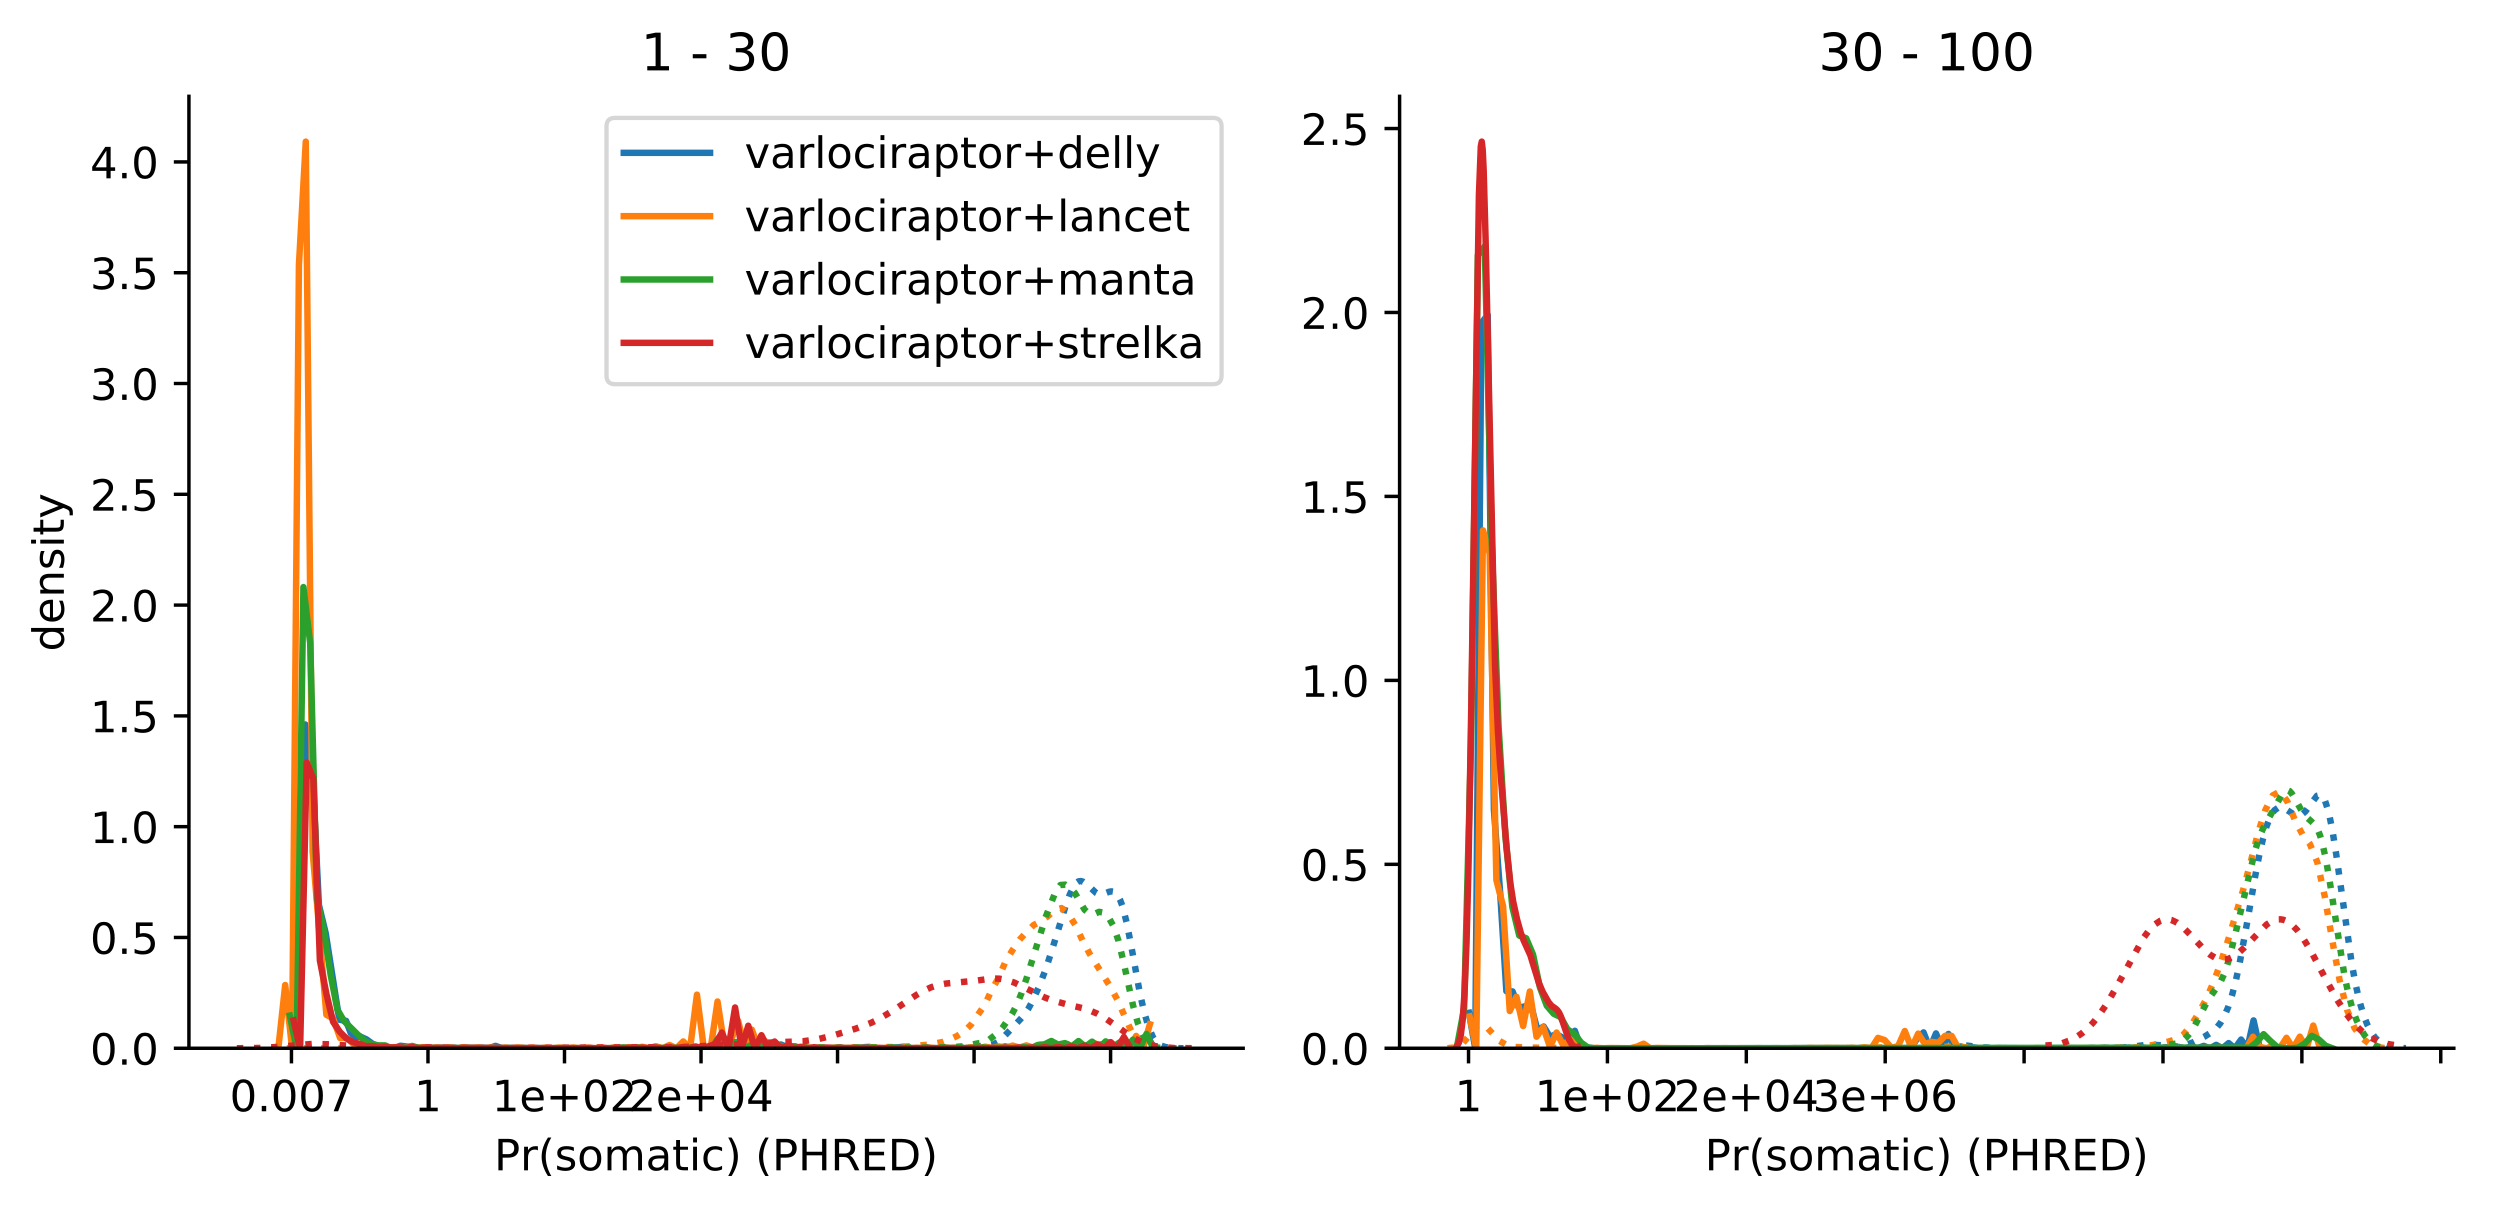 <?xml version="1.0" encoding="utf-8" standalone="no"?>
<!DOCTYPE svg PUBLIC "-//W3C//DTD SVG 1.1//EN"
  "http://www.w3.org/Graphics/SVG/1.1/DTD/svg11.dtd">
<!-- Created with matplotlib (https://matplotlib.org/) -->
<svg height="280.474pt" version="1.1" viewBox="0 0 579.325 280.474" width="579.325pt" xmlns="http://www.w3.org/2000/svg" xmlns:xlink="http://www.w3.org/1999/xlink">
 <defs>
  <style type="text/css">
*{stroke-linecap:butt;stroke-linejoin:round;}
  </style>
 </defs>
 <g id="figure_1">
  <g id="patch_1">
   <path d="M 0 280.474 
L 579.325 280.474 
L 579.325 0 
L 0 0 
z
" style="fill:#ffffff;"/>
  </g>
  <g id="axes_1">
   <g id="patch_2">
    <path d="M 43.781 242.918 
L 288.078 242.918 
L 288.078 22.318 
L 43.781 22.318 
z
" style="fill:#ffffff;"/>
   </g>
   <g id="matplotlib.axis_1">
    <g id="xtick_1">
     <g id="line2d_1">
      <defs>
       <path d="M 0 0 
L 0 3.5 
" id="m94b1e84599" style="stroke:#000000;stroke-width:0.8;"/>
      </defs>
      <g>
       <use style="stroke:#000000;stroke-width:0.8;" x="67.539" xlink:href="#m94b1e84599" y="242.918"/>
      </g>
     </g>
     <g id="text_1">
      <!-- 0.007 -->
      <defs>
       <path d="M 31.781 66.406 
Q 24.172 66.406 20.328 58.906 
Q 16.5 51.422 16.5 36.375 
Q 16.5 21.391 20.328 13.891 
Q 24.172 6.391 31.781 6.391 
Q 39.453 6.391 43.281 13.891 
Q 47.125 21.391 47.125 36.375 
Q 47.125 51.422 43.281 58.906 
Q 39.453 66.406 31.781 66.406 
z
M 31.781 74.219 
Q 44.047 74.219 50.516 64.516 
Q 56.984 54.828 56.984 36.375 
Q 56.984 17.969 50.516 8.266 
Q 44.047 -1.422 31.781 -1.422 
Q 19.531 -1.422 13.062 8.266 
Q 6.594 17.969 6.594 36.375 
Q 6.594 54.828 13.062 64.516 
Q 19.531 74.219 31.781 74.219 
z
" id="DejaVuSans-48"/>
       <path d="M 10.688 12.406 
L 21 12.406 
L 21 0 
L 10.688 0 
z
" id="DejaVuSans-46"/>
       <path d="M 8.203 72.906 
L 55.078 72.906 
L 55.078 68.703 
L 28.609 0 
L 18.312 0 
L 43.219 64.594 
L 8.203 64.594 
z
" id="DejaVuSans-55"/>
      </defs>
      <g transform="translate(53.225 257.517)scale(0.1 -0.1)">
       <use xlink:href="#DejaVuSans-48"/>
       <use x="63.623" xlink:href="#DejaVuSans-46"/>
       <use x="95.41" xlink:href="#DejaVuSans-48"/>
       <use x="159.033" xlink:href="#DejaVuSans-48"/>
       <use x="222.656" xlink:href="#DejaVuSans-55"/>
      </g>
     </g>
    </g>
    <g id="xtick_2">
     <g id="line2d_2">
      <g>
       <use style="stroke:#000000;stroke-width:0.8;" x="99.175" xlink:href="#m94b1e84599" y="242.918"/>
      </g>
     </g>
     <g id="text_2">
      <!-- 1 -->
      <defs>
       <path d="M 12.406 8.297 
L 28.516 8.297 
L 28.516 63.922 
L 10.984 60.406 
L 10.984 69.391 
L 28.422 72.906 
L 38.281 72.906 
L 38.281 8.297 
L 54.391 8.297 
L 54.391 0 
L 12.406 0 
z
" id="DejaVuSans-49"/>
      </defs>
      <g transform="translate(95.994 257.517)scale(0.1 -0.1)">
       <use xlink:href="#DejaVuSans-49"/>
      </g>
     </g>
    </g>
    <g id="xtick_3">
     <g id="line2d_3">
      <g>
       <use style="stroke:#000000;stroke-width:0.8;" x="130.811" xlink:href="#m94b1e84599" y="242.918"/>
      </g>
     </g>
     <g id="text_3">
      <!-- 1e+02 -->
      <defs>
       <path d="M 56.203 29.594 
L 56.203 25.203 
L 14.891 25.203 
Q 15.484 15.922 20.484 11.062 
Q 25.484 6.203 34.422 6.203 
Q 39.594 6.203 44.453 7.469 
Q 49.312 8.734 54.109 11.281 
L 54.109 2.781 
Q 49.266 0.734 44.188 -0.344 
Q 39.109 -1.422 33.891 -1.422 
Q 20.797 -1.422 13.156 6.188 
Q 5.516 13.812 5.516 26.812 
Q 5.516 40.234 12.766 48.109 
Q 20.016 56 32.328 56 
Q 43.359 56 49.781 48.891 
Q 56.203 41.797 56.203 29.594 
z
M 47.219 32.234 
Q 47.125 39.594 43.094 43.984 
Q 39.062 48.391 32.422 48.391 
Q 24.906 48.391 20.391 44.141 
Q 15.875 39.891 15.188 32.172 
z
" id="DejaVuSans-101"/>
       <path d="M 46 62.703 
L 46 35.5 
L 73.188 35.5 
L 73.188 27.203 
L 46 27.203 
L 46 0 
L 37.797 0 
L 37.797 27.203 
L 10.594 27.203 
L 10.594 35.5 
L 37.797 35.5 
L 37.797 62.703 
z
" id="DejaVuSans-43"/>
       <path d="M 19.188 8.297 
L 53.609 8.297 
L 53.609 0 
L 7.328 0 
L 7.328 8.297 
Q 12.938 14.109 22.625 23.891 
Q 32.328 33.688 34.812 36.531 
Q 39.547 41.844 41.422 45.531 
Q 43.312 49.219 43.312 52.781 
Q 43.312 58.594 39.234 62.25 
Q 35.156 65.922 28.609 65.922 
Q 23.969 65.922 18.812 64.312 
Q 13.672 62.703 7.812 59.422 
L 7.812 69.391 
Q 13.766 71.781 18.938 73 
Q 24.125 74.219 28.422 74.219 
Q 39.75 74.219 46.484 68.547 
Q 53.219 62.891 53.219 53.422 
Q 53.219 48.922 51.531 44.891 
Q 49.859 40.875 45.406 35.406 
Q 44.188 33.984 37.641 27.219 
Q 31.109 20.453 19.188 8.297 
z
" id="DejaVuSans-50"/>
      </defs>
      <g transform="translate(114.001 257.517)scale(0.1 -0.1)">
       <use xlink:href="#DejaVuSans-49"/>
       <use x="63.623" xlink:href="#DejaVuSans-101"/>
       <use x="125.146" xlink:href="#DejaVuSans-43"/>
       <use x="208.936" xlink:href="#DejaVuSans-48"/>
       <use x="272.559" xlink:href="#DejaVuSans-50"/>
      </g>
     </g>
    </g>
    <g id="xtick_4">
     <g id="line2d_4">
      <g>
       <use style="stroke:#000000;stroke-width:0.8;" x="162.448" xlink:href="#m94b1e84599" y="242.918"/>
      </g>
     </g>
     <g id="text_4">
      <!-- 2e+04 -->
      <defs>
       <path d="M 37.797 64.312 
L 12.891 25.391 
L 37.797 25.391 
z
M 35.203 72.906 
L 47.609 72.906 
L 47.609 25.391 
L 58.016 25.391 
L 58.016 17.188 
L 47.609 17.188 
L 47.609 0 
L 37.797 0 
L 37.797 17.188 
L 4.891 17.188 
L 4.891 26.703 
z
" id="DejaVuSans-52"/>
      </defs>
      <g transform="translate(145.638 257.517)scale(0.1 -0.1)">
       <use xlink:href="#DejaVuSans-50"/>
       <use x="63.623" xlink:href="#DejaVuSans-101"/>
       <use x="125.146" xlink:href="#DejaVuSans-43"/>
       <use x="208.936" xlink:href="#DejaVuSans-48"/>
       <use x="272.559" xlink:href="#DejaVuSans-52"/>
      </g>
     </g>
    </g>
    <g id="xtick_5">
     <g id="line2d_5">
      <g>
       <use style="stroke:#000000;stroke-width:0.8;" x="194.084" xlink:href="#m94b1e84599" y="242.918"/>
      </g>
     </g>
    </g>
    <g id="xtick_6">
     <g id="line2d_6">
      <g>
       <use style="stroke:#000000;stroke-width:0.8;" x="225.721" xlink:href="#m94b1e84599" y="242.918"/>
      </g>
     </g>
    </g>
    <g id="xtick_7">
     <g id="line2d_7">
      <g>
       <use style="stroke:#000000;stroke-width:0.8;" x="257.357" xlink:href="#m94b1e84599" y="242.918"/>
      </g>
     </g>
    </g>
    <g id="text_5">
     <!-- Pr(somatic) (PHRED) -->
     <defs>
      <path d="M 19.672 64.797 
L 19.672 37.406 
L 32.078 37.406 
Q 38.969 37.406 42.719 40.969 
Q 46.484 44.531 46.484 51.125 
Q 46.484 57.672 42.719 61.234 
Q 38.969 64.797 32.078 64.797 
z
M 9.812 72.906 
L 32.078 72.906 
Q 44.344 72.906 50.609 67.359 
Q 56.891 61.812 56.891 51.125 
Q 56.891 40.328 50.609 34.812 
Q 44.344 29.297 32.078 29.297 
L 19.672 29.297 
L 19.672 0 
L 9.812 0 
z
" id="DejaVuSans-80"/>
      <path d="M 41.109 46.297 
Q 39.594 47.172 37.812 47.578 
Q 36.031 48 33.891 48 
Q 26.266 48 22.188 43.047 
Q 18.109 38.094 18.109 28.812 
L 18.109 0 
L 9.078 0 
L 9.078 54.688 
L 18.109 54.688 
L 18.109 46.188 
Q 20.953 51.172 25.484 53.578 
Q 30.031 56 36.531 56 
Q 37.453 56 38.578 55.875 
Q 39.703 55.766 41.062 55.516 
z
" id="DejaVuSans-114"/>
      <path d="M 31 75.875 
Q 24.469 64.656 21.281 53.656 
Q 18.109 42.672 18.109 31.391 
Q 18.109 20.125 21.312 9.062 
Q 24.516 -2 31 -13.188 
L 23.188 -13.188 
Q 15.875 -1.703 12.234 9.375 
Q 8.594 20.453 8.594 31.391 
Q 8.594 42.281 12.203 53.312 
Q 15.828 64.359 23.188 75.875 
z
" id="DejaVuSans-40"/>
      <path d="M 44.281 53.078 
L 44.281 44.578 
Q 40.484 46.531 36.375 47.5 
Q 32.281 48.484 27.875 48.484 
Q 21.188 48.484 17.844 46.438 
Q 14.5 44.391 14.5 40.281 
Q 14.5 37.156 16.891 35.375 
Q 19.281 33.594 26.516 31.984 
L 29.594 31.297 
Q 39.156 29.25 43.188 25.516 
Q 47.219 21.781 47.219 15.094 
Q 47.219 7.469 41.188 3.016 
Q 35.156 -1.422 24.609 -1.422 
Q 20.219 -1.422 15.453 -0.562 
Q 10.688 0.297 5.422 2 
L 5.422 11.281 
Q 10.406 8.688 15.234 7.391 
Q 20.062 6.109 24.812 6.109 
Q 31.156 6.109 34.562 8.281 
Q 37.984 10.453 37.984 14.406 
Q 37.984 18.062 35.516 20.016 
Q 33.062 21.969 24.703 23.781 
L 21.578 24.516 
Q 13.234 26.266 9.516 29.906 
Q 5.812 33.547 5.812 39.891 
Q 5.812 47.609 11.281 51.797 
Q 16.75 56 26.812 56 
Q 31.781 56 36.172 55.266 
Q 40.578 54.547 44.281 53.078 
z
" id="DejaVuSans-115"/>
      <path d="M 30.609 48.391 
Q 23.391 48.391 19.188 42.75 
Q 14.984 37.109 14.984 27.297 
Q 14.984 17.484 19.156 11.844 
Q 23.344 6.203 30.609 6.203 
Q 37.797 6.203 41.984 11.859 
Q 46.188 17.531 46.188 27.297 
Q 46.188 37.016 41.984 42.703 
Q 37.797 48.391 30.609 48.391 
z
M 30.609 56 
Q 42.328 56 49.016 48.375 
Q 55.719 40.766 55.719 27.297 
Q 55.719 13.875 49.016 6.219 
Q 42.328 -1.422 30.609 -1.422 
Q 18.844 -1.422 12.172 6.219 
Q 5.516 13.875 5.516 27.297 
Q 5.516 40.766 12.172 48.375 
Q 18.844 56 30.609 56 
z
" id="DejaVuSans-111"/>
      <path d="M 52 44.188 
Q 55.375 50.25 60.062 53.125 
Q 64.75 56 71.094 56 
Q 79.641 56 84.281 50.016 
Q 88.922 44.047 88.922 33.016 
L 88.922 0 
L 79.891 0 
L 79.891 32.719 
Q 79.891 40.578 77.094 44.375 
Q 74.312 48.188 68.609 48.188 
Q 61.625 48.188 57.562 43.547 
Q 53.516 38.922 53.516 30.906 
L 53.516 0 
L 44.484 0 
L 44.484 32.719 
Q 44.484 40.625 41.703 44.406 
Q 38.922 48.188 33.109 48.188 
Q 26.219 48.188 22.156 43.531 
Q 18.109 38.875 18.109 30.906 
L 18.109 0 
L 9.078 0 
L 9.078 54.688 
L 18.109 54.688 
L 18.109 46.188 
Q 21.188 51.219 25.484 53.609 
Q 29.781 56 35.688 56 
Q 41.656 56 45.828 52.969 
Q 50 49.953 52 44.188 
z
" id="DejaVuSans-109"/>
      <path d="M 34.281 27.484 
Q 23.391 27.484 19.188 25 
Q 14.984 22.516 14.984 16.5 
Q 14.984 11.719 18.141 8.906 
Q 21.297 6.109 26.703 6.109 
Q 34.188 6.109 38.703 11.406 
Q 43.219 16.703 43.219 25.484 
L 43.219 27.484 
z
M 52.203 31.203 
L 52.203 0 
L 43.219 0 
L 43.219 8.297 
Q 40.141 3.328 35.547 0.953 
Q 30.953 -1.422 24.312 -1.422 
Q 15.922 -1.422 10.953 3.297 
Q 6 8.016 6 15.922 
Q 6 25.141 12.172 29.828 
Q 18.359 34.516 30.609 34.516 
L 43.219 34.516 
L 43.219 35.406 
Q 43.219 41.609 39.141 45 
Q 35.062 48.391 27.688 48.391 
Q 23 48.391 18.547 47.266 
Q 14.109 46.141 10.016 43.891 
L 10.016 52.203 
Q 14.938 54.109 19.578 55.047 
Q 24.219 56 28.609 56 
Q 40.484 56 46.344 49.844 
Q 52.203 43.703 52.203 31.203 
z
" id="DejaVuSans-97"/>
      <path d="M 18.312 70.219 
L 18.312 54.688 
L 36.812 54.688 
L 36.812 47.703 
L 18.312 47.703 
L 18.312 18.016 
Q 18.312 11.328 20.141 9.422 
Q 21.969 7.516 27.594 7.516 
L 36.812 7.516 
L 36.812 0 
L 27.594 0 
Q 17.188 0 13.234 3.875 
Q 9.281 7.766 9.281 18.016 
L 9.281 47.703 
L 2.688 47.703 
L 2.688 54.688 
L 9.281 54.688 
L 9.281 70.219 
z
" id="DejaVuSans-116"/>
      <path d="M 9.422 54.688 
L 18.406 54.688 
L 18.406 0 
L 9.422 0 
z
M 9.422 75.984 
L 18.406 75.984 
L 18.406 64.594 
L 9.422 64.594 
z
" id="DejaVuSans-105"/>
      <path d="M 48.781 52.594 
L 48.781 44.188 
Q 44.969 46.297 41.141 47.344 
Q 37.312 48.391 33.406 48.391 
Q 24.656 48.391 19.812 42.844 
Q 14.984 37.312 14.984 27.297 
Q 14.984 17.281 19.812 11.734 
Q 24.656 6.203 33.406 6.203 
Q 37.312 6.203 41.141 7.25 
Q 44.969 8.297 48.781 10.406 
L 48.781 2.094 
Q 45.016 0.344 40.984 -0.531 
Q 36.969 -1.422 32.422 -1.422 
Q 20.062 -1.422 12.781 6.344 
Q 5.516 14.109 5.516 27.297 
Q 5.516 40.672 12.859 48.328 
Q 20.219 56 33.016 56 
Q 37.156 56 41.109 55.141 
Q 45.062 54.297 48.781 52.594 
z
" id="DejaVuSans-99"/>
      <path d="M 8.016 75.875 
L 15.828 75.875 
Q 23.141 64.359 26.781 53.312 
Q 30.422 42.281 30.422 31.391 
Q 30.422 20.453 26.781 9.375 
Q 23.141 -1.703 15.828 -13.188 
L 8.016 -13.188 
Q 14.5 -2 17.703 9.062 
Q 20.906 20.125 20.906 31.391 
Q 20.906 42.672 17.703 53.656 
Q 14.5 64.656 8.016 75.875 
z
" id="DejaVuSans-41"/>
      <path id="DejaVuSans-32"/>
      <path d="M 9.812 72.906 
L 19.672 72.906 
L 19.672 43.016 
L 55.516 43.016 
L 55.516 72.906 
L 65.375 72.906 
L 65.375 0 
L 55.516 0 
L 55.516 34.719 
L 19.672 34.719 
L 19.672 0 
L 9.812 0 
z
" id="DejaVuSans-72"/>
      <path d="M 44.391 34.188 
Q 47.562 33.109 50.562 29.594 
Q 53.562 26.078 56.594 19.922 
L 66.609 0 
L 56 0 
L 46.688 18.703 
Q 43.062 26.031 39.672 28.422 
Q 36.281 30.812 30.422 30.812 
L 19.672 30.812 
L 19.672 0 
L 9.812 0 
L 9.812 72.906 
L 32.078 72.906 
Q 44.578 72.906 50.734 67.672 
Q 56.891 62.453 56.891 51.906 
Q 56.891 45.016 53.688 40.469 
Q 50.484 35.938 44.391 34.188 
z
M 19.672 64.797 
L 19.672 38.922 
L 32.078 38.922 
Q 39.203 38.922 42.844 42.219 
Q 46.484 45.516 46.484 51.906 
Q 46.484 58.297 42.844 61.547 
Q 39.203 64.797 32.078 64.797 
z
" id="DejaVuSans-82"/>
      <path d="M 9.812 72.906 
L 55.906 72.906 
L 55.906 64.594 
L 19.672 64.594 
L 19.672 43.016 
L 54.391 43.016 
L 54.391 34.719 
L 19.672 34.719 
L 19.672 8.297 
L 56.781 8.297 
L 56.781 0 
L 9.812 0 
z
" id="DejaVuSans-69"/>
      <path d="M 19.672 64.797 
L 19.672 8.109 
L 31.594 8.109 
Q 46.688 8.109 53.688 14.938 
Q 60.688 21.781 60.688 36.531 
Q 60.688 51.172 53.688 57.984 
Q 46.688 64.797 31.594 64.797 
z
M 9.812 72.906 
L 30.078 72.906 
Q 51.266 72.906 61.172 64.094 
Q 71.094 55.281 71.094 36.531 
Q 71.094 17.672 61.125 8.828 
Q 51.172 0 30.078 0 
L 9.812 0 
z
" id="DejaVuSans-68"/>
     </defs>
     <g transform="translate(114.512 271.195)scale(0.1 -0.1)">
      <use xlink:href="#DejaVuSans-80"/>
      <use x="60.287" xlink:href="#DejaVuSans-114"/>
      <use x="101.4" xlink:href="#DejaVuSans-40"/>
      <use x="140.414" xlink:href="#DejaVuSans-115"/>
      <use x="192.514" xlink:href="#DejaVuSans-111"/>
      <use x="253.695" xlink:href="#DejaVuSans-109"/>
      <use x="351.107" xlink:href="#DejaVuSans-97"/>
      <use x="412.387" xlink:href="#DejaVuSans-116"/>
      <use x="451.596" xlink:href="#DejaVuSans-105"/>
      <use x="479.379" xlink:href="#DejaVuSans-99"/>
      <use x="534.359" xlink:href="#DejaVuSans-41"/>
      <use x="573.373" xlink:href="#DejaVuSans-32"/>
      <use x="605.16" xlink:href="#DejaVuSans-40"/>
      <use x="644.174" xlink:href="#DejaVuSans-80"/>
      <use x="704.477" xlink:href="#DejaVuSans-72"/>
      <use x="779.672" xlink:href="#DejaVuSans-82"/>
      <use x="849.154" xlink:href="#DejaVuSans-69"/>
      <use x="912.338" xlink:href="#DejaVuSans-68"/>
      <use x="989.34" xlink:href="#DejaVuSans-41"/>
     </g>
    </g>
   </g>
   <g id="matplotlib.axis_2">
    <g id="ytick_1">
     <g id="line2d_8">
      <defs>
       <path d="M 0 0 
L -3.5 0 
" id="me429856017" style="stroke:#000000;stroke-width:0.8;"/>
      </defs>
      <g>
       <use style="stroke:#000000;stroke-width:0.8;" x="43.781" xlink:href="#me429856017" y="242.918"/>
      </g>
     </g>
     <g id="text_6">
      <!-- 0.0 -->
      <g transform="translate(20.878 246.717)scale(0.1 -0.1)">
       <use xlink:href="#DejaVuSans-48"/>
       <use x="63.623" xlink:href="#DejaVuSans-46"/>
       <use x="95.41" xlink:href="#DejaVuSans-48"/>
      </g>
     </g>
    </g>
    <g id="ytick_2">
     <g id="line2d_9">
      <g>
       <use style="stroke:#000000;stroke-width:0.8;" x="43.781" xlink:href="#me429856017" y="217.243"/>
      </g>
     </g>
     <g id="text_7">
      <!-- 0.5 -->
      <defs>
       <path d="M 10.797 72.906 
L 49.516 72.906 
L 49.516 64.594 
L 19.828 64.594 
L 19.828 46.734 
Q 21.969 47.469 24.109 47.828 
Q 26.266 48.188 28.422 48.188 
Q 40.625 48.188 47.75 41.5 
Q 54.891 34.812 54.891 23.391 
Q 54.891 11.625 47.562 5.094 
Q 40.234 -1.422 26.906 -1.422 
Q 22.312 -1.422 17.547 -0.641 
Q 12.797 0.141 7.719 1.703 
L 7.719 11.625 
Q 12.109 9.234 16.797 8.062 
Q 21.484 6.891 26.703 6.891 
Q 35.156 6.891 40.078 11.328 
Q 45.016 15.766 45.016 23.391 
Q 45.016 31 40.078 35.438 
Q 35.156 39.891 26.703 39.891 
Q 22.75 39.891 18.812 39.016 
Q 14.891 38.141 10.797 36.281 
z
" id="DejaVuSans-53"/>
      </defs>
      <g transform="translate(20.878 221.043)scale(0.1 -0.1)">
       <use xlink:href="#DejaVuSans-48"/>
       <use x="63.623" xlink:href="#DejaVuSans-46"/>
       <use x="95.41" xlink:href="#DejaVuSans-53"/>
      </g>
     </g>
    </g>
    <g id="ytick_3">
     <g id="line2d_10">
      <g>
       <use style="stroke:#000000;stroke-width:0.8;" x="43.781" xlink:href="#me429856017" y="191.569"/>
      </g>
     </g>
     <g id="text_8">
      <!-- 1.0 -->
      <g transform="translate(20.878 195.368)scale(0.1 -0.1)">
       <use xlink:href="#DejaVuSans-49"/>
       <use x="63.623" xlink:href="#DejaVuSans-46"/>
       <use x="95.41" xlink:href="#DejaVuSans-48"/>
      </g>
     </g>
    </g>
    <g id="ytick_4">
     <g id="line2d_11">
      <g>
       <use style="stroke:#000000;stroke-width:0.8;" x="43.781" xlink:href="#me429856017" y="165.894"/>
      </g>
     </g>
     <g id="text_9">
      <!-- 1.5 -->
      <g transform="translate(20.878 169.693)scale(0.1 -0.1)">
       <use xlink:href="#DejaVuSans-49"/>
       <use x="63.623" xlink:href="#DejaVuSans-46"/>
       <use x="95.41" xlink:href="#DejaVuSans-53"/>
      </g>
     </g>
    </g>
    <g id="ytick_5">
     <g id="line2d_12">
      <g>
       <use style="stroke:#000000;stroke-width:0.8;" x="43.781" xlink:href="#me429856017" y="140.219"/>
      </g>
     </g>
     <g id="text_10">
      <!-- 2.0 -->
      <g transform="translate(20.878 144.018)scale(0.1 -0.1)">
       <use xlink:href="#DejaVuSans-50"/>
       <use x="63.623" xlink:href="#DejaVuSans-46"/>
       <use x="95.41" xlink:href="#DejaVuSans-48"/>
      </g>
     </g>
    </g>
    <g id="ytick_6">
     <g id="line2d_13">
      <g>
       <use style="stroke:#000000;stroke-width:0.8;" x="43.781" xlink:href="#me429856017" y="114.544"/>
      </g>
     </g>
     <g id="text_11">
      <!-- 2.5 -->
      <g transform="translate(20.878 118.343)scale(0.1 -0.1)">
       <use xlink:href="#DejaVuSans-50"/>
       <use x="63.623" xlink:href="#DejaVuSans-46"/>
       <use x="95.41" xlink:href="#DejaVuSans-53"/>
      </g>
     </g>
    </g>
    <g id="ytick_7">
     <g id="line2d_14">
      <g>
       <use style="stroke:#000000;stroke-width:0.8;" x="43.781" xlink:href="#me429856017" y="88.869"/>
      </g>
     </g>
     <g id="text_12">
      <!-- 3.0 -->
      <defs>
       <path d="M 40.578 39.312 
Q 47.656 37.797 51.625 33 
Q 55.609 28.219 55.609 21.188 
Q 55.609 10.406 48.188 4.484 
Q 40.766 -1.422 27.094 -1.422 
Q 22.516 -1.422 17.656 -0.516 
Q 12.797 0.391 7.625 2.203 
L 7.625 11.719 
Q 11.719 9.328 16.594 8.109 
Q 21.484 6.891 26.812 6.891 
Q 36.078 6.891 40.938 10.547 
Q 45.797 14.203 45.797 21.188 
Q 45.797 27.641 41.281 31.266 
Q 36.766 34.906 28.719 34.906 
L 20.219 34.906 
L 20.219 43.016 
L 29.109 43.016 
Q 36.375 43.016 40.234 45.922 
Q 44.094 48.828 44.094 54.297 
Q 44.094 59.906 40.109 62.906 
Q 36.141 65.922 28.719 65.922 
Q 24.656 65.922 20.016 65.031 
Q 15.375 64.156 9.812 62.312 
L 9.812 71.094 
Q 15.438 72.656 20.344 73.438 
Q 25.25 74.219 29.594 74.219 
Q 40.828 74.219 47.359 69.109 
Q 53.906 64.016 53.906 55.328 
Q 53.906 49.266 50.438 45.094 
Q 46.969 40.922 40.578 39.312 
z
" id="DejaVuSans-51"/>
      </defs>
      <g transform="translate(20.878 92.669)scale(0.1 -0.1)">
       <use xlink:href="#DejaVuSans-51"/>
       <use x="63.623" xlink:href="#DejaVuSans-46"/>
       <use x="95.41" xlink:href="#DejaVuSans-48"/>
      </g>
     </g>
    </g>
    <g id="ytick_8">
     <g id="line2d_15">
      <g>
       <use style="stroke:#000000;stroke-width:0.8;" x="43.781" xlink:href="#me429856017" y="63.195"/>
      </g>
     </g>
     <g id="text_13">
      <!-- 3.5 -->
      <g transform="translate(20.878 66.994)scale(0.1 -0.1)">
       <use xlink:href="#DejaVuSans-51"/>
       <use x="63.623" xlink:href="#DejaVuSans-46"/>
       <use x="95.41" xlink:href="#DejaVuSans-53"/>
      </g>
     </g>
    </g>
    <g id="ytick_9">
     <g id="line2d_16">
      <g>
       <use style="stroke:#000000;stroke-width:0.8;" x="43.781" xlink:href="#me429856017" y="37.52"/>
      </g>
     </g>
     <g id="text_14">
      <!-- 4.0 -->
      <g transform="translate(20.878 41.319)scale(0.1 -0.1)">
       <use xlink:href="#DejaVuSans-52"/>
       <use x="63.623" xlink:href="#DejaVuSans-46"/>
       <use x="95.41" xlink:href="#DejaVuSans-48"/>
      </g>
     </g>
    </g>
    <g id="text_15">
     <!-- density -->
     <defs>
      <path d="M 45.406 46.391 
L 45.406 75.984 
L 54.391 75.984 
L 54.391 0 
L 45.406 0 
L 45.406 8.203 
Q 42.578 3.328 38.25 0.953 
Q 33.938 -1.422 27.875 -1.422 
Q 17.969 -1.422 11.734 6.484 
Q 5.516 14.406 5.516 27.297 
Q 5.516 40.188 11.734 48.094 
Q 17.969 56 27.875 56 
Q 33.938 56 38.25 53.625 
Q 42.578 51.266 45.406 46.391 
z
M 14.797 27.297 
Q 14.797 17.391 18.875 11.75 
Q 22.953 6.109 30.078 6.109 
Q 37.203 6.109 41.297 11.75 
Q 45.406 17.391 45.406 27.297 
Q 45.406 37.203 41.297 42.844 
Q 37.203 48.484 30.078 48.484 
Q 22.953 48.484 18.875 42.844 
Q 14.797 37.203 14.797 27.297 
z
" id="DejaVuSans-100"/>
      <path d="M 54.891 33.016 
L 54.891 0 
L 45.906 0 
L 45.906 32.719 
Q 45.906 40.484 42.875 44.328 
Q 39.844 48.188 33.797 48.188 
Q 26.516 48.188 22.312 43.547 
Q 18.109 38.922 18.109 30.906 
L 18.109 0 
L 9.078 0 
L 9.078 54.688 
L 18.109 54.688 
L 18.109 46.188 
Q 21.344 51.125 25.703 53.562 
Q 30.078 56 35.797 56 
Q 45.219 56 50.047 50.172 
Q 54.891 44.344 54.891 33.016 
z
" id="DejaVuSans-110"/>
      <path d="M 32.172 -5.078 
Q 28.375 -14.844 24.75 -17.812 
Q 21.141 -20.797 15.094 -20.797 
L 7.906 -20.797 
L 7.906 -13.281 
L 13.188 -13.281 
Q 16.891 -13.281 18.938 -11.516 
Q 21 -9.766 23.484 -3.219 
L 25.094 0.875 
L 2.984 54.688 
L 12.5 54.688 
L 29.594 11.922 
L 46.688 54.688 
L 56.203 54.688 
z
" id="DejaVuSans-121"/>
     </defs>
     <g transform="translate(14.798 150.951)rotate(-90)scale(0.1 -0.1)">
      <use xlink:href="#DejaVuSans-100"/>
      <use x="63.477" xlink:href="#DejaVuSans-101"/>
      <use x="125" xlink:href="#DejaVuSans-110"/>
      <use x="188.379" xlink:href="#DejaVuSans-115"/>
      <use x="240.479" xlink:href="#DejaVuSans-105"/>
      <use x="268.262" xlink:href="#DejaVuSans-116"/>
      <use x="307.471" xlink:href="#DejaVuSans-121"/>
     </g>
    </g>
   </g>
   <g id="line2d_17">
    <path clip-path="url(#p92feec20b3)" d="M 67.609 238.209 
L 69.183 242.918 
L 70.757 167.887 
L 72.331 178.137 
L 73.905 209.714 
L 75.479 216.253 
L 78.627 236.291 
L 80.201 236.564 
L 81.775 240.723 
L 83.349 240.133 
L 84.923 240.852 
L 86.497 241.98 
L 88.071 242.495 
L 89.645 242.777 
L 91.219 242.918 
L 92.793 242.333 
L 97.515 242.918 
L 99.089 242.804 
L 100.662 242.918 
L 102.236 242.813 
L 103.81 242.918 
L 105.384 242.818 
L 106.958 242.918 
L 108.532 242.818 
L 110.106 242.918 
L 111.68 242.802 
L 113.254 242.918 
L 114.828 242.356 
L 116.402 242.917 
L 117.976 242.83 
L 119.55 242.918 
L 121.124 242.848 
L 122.698 242.918 
L 124.272 242.858 
L 125.846 242.918 
L 128.994 242.918 
L 133.716 242.873 
L 138.438 242.918 
L 143.16 242.879 
L 147.882 242.918 
L 152.604 242.883 
L 157.326 242.918 
L 162.048 242.886 
L 168.343 242.918 
L 169.917 242.579 
L 171.491 242.718 
L 173.065 242.19 
L 174.639 241.941 
L 176.213 242.918 
L 177.787 242.189 
L 179.361 242.918 
L 180.935 242.032 
L 182.509 242.683 
L 184.083 242.476 
L 185.657 242.796 
L 188.805 242.918 
L 193.527 242.871 
L 198.249 242.918 
L 199.823 242.684 
L 201.397 242.591 
L 202.971 242.918 
L 206.119 242.905 
L 209.267 242.565 
L 210.841 242.918 
L 212.415 242.859 
L 215.563 242.867 
L 220.285 242.918 
L 225.007 242.87 
L 229.729 242.918 
L 231.303 242.918 
L 232.877 242.477 
L 234.451 242.794 
L 236.024 242.918 
L 237.598 242.832 
L 239.172 242.918 
L 240.746 242.267 
L 242.32 242.436 
L 243.894 242.918 
L 245.468 242.18 
L 248.616 242.617 
L 251.764 242.3 
L 253.338 242.68 
L 254.912 242.06 
L 256.486 242.127 
L 258.06 242.918 
L 259.634 242.209 
L 261.208 242.918 
L 262.782 241.416 
L 264.356 242.918 
L 265.93 240.251 
L 267.504 242.918 
L 267.504 242.918 
" style="fill:none;stroke:#1f77b4;stroke-linecap:square;stroke-width:1.5;"/>
   </g>
   <g id="line2d_18">
    <path clip-path="url(#p92feec20b3)" d="M 209.931 242.916 
L 214.488 242.806 
L 217.526 242.799 
L 221.577 242.888 
L 224.109 242.685 
L 227.147 242.406 
L 229.172 242.288 
L 230.185 242.014 
L 231.198 241.482 
L 232.21 240.675 
L 233.729 239.078 
L 236.261 236.387 
L 237.274 235.253 
L 238.286 233.77 
L 239.299 231.882 
L 240.818 228.517 
L 242.337 224.575 
L 243.856 219.886 
L 246.894 210.065 
L 247.907 207.268 
L 248.92 205.206 
L 249.426 204.58 
L 249.932 204.242 
L 250.439 204.164 
L 250.945 204.298 
L 251.958 205.014 
L 253.983 206.905 
L 254.49 207.157 
L 254.996 207.25 
L 256.009 207.035 
L 257.021 206.648 
L 257.528 206.56 
L 258.034 206.638 
L 258.54 206.95 
L 259.047 207.56 
L 259.553 208.519 
L 260.059 209.864 
L 261.072 213.734 
L 262.085 218.9 
L 264.11 229.97 
L 265.123 234.474 
L 266.136 237.936 
L 267.148 240.304 
L 267.655 241.099 
L 268.161 241.673 
L 269.174 242.344 
L 270.186 242.653 
L 271.705 242.85 
L 274.237 242.916 
L 274.237 242.916 
" style="fill:none;stroke:#1f77b4;stroke-dasharray:1.5,2.475;stroke-dashoffset:0;stroke-width:1.5;"/>
   </g>
   <g id="line2d_19">
    <path clip-path="url(#p92feec20b3)" d="M 64.497 242.918 
L 66.087 228.254 
L 67.678 242.918 
L 69.268 61.371 
L 70.858 32.823 
L 72.448 197.404 
L 75.629 235.147 
L 77.219 236.028 
L 78.809 240.536 
L 80.4 240.517 
L 81.99 242.023 
L 83.58 241.97 
L 85.17 242.563 
L 86.761 242.463 
L 89.941 242.721 
L 91.531 242.661 
L 93.122 242.871 
L 94.712 242.721 
L 96.302 242.887 
L 97.892 242.658 
L 99.483 242.891 
L 101.073 242.729 
L 102.663 242.918 
L 104.253 242.72 
L 105.844 242.918 
L 107.434 242.708 
L 109.024 242.893 
L 110.614 242.737 
L 112.205 242.902 
L 113.795 242.751 
L 115.385 242.918 
L 116.975 242.753 
L 118.566 242.918 
L 120.156 242.724 
L 121.746 242.918 
L 123.336 242.778 
L 124.927 242.918 
L 126.517 242.783 
L 128.107 242.918 
L 129.697 242.762 
L 131.288 242.918 
L 132.878 242.739 
L 134.468 242.918 
L 136.058 242.771 
L 137.649 242.918 
L 139.239 242.751 
L 140.829 242.918 
L 142.419 242.728 
L 144.01 242.918 
L 145.6 242.659 
L 147.19 242.918 
L 148.78 242.572 
L 150.371 242.918 
L 151.961 242.44 
L 153.551 242.918 
L 155.141 242.164 
L 156.732 242.918 
L 158.322 241.341 
L 159.912 242.918 
L 161.502 230.494 
L 163.093 242.918 
L 164.683 242.918 
L 166.273 232.081 
L 167.863 242.412 
L 169.454 240.927 
L 171.044 236.565 
L 172.634 242.918 
L 174.224 238.605 
L 175.815 242.918 
L 177.405 241.316 
L 178.995 242.735 
L 180.586 242.267 
L 182.176 242.918 
L 183.766 242.524 
L 185.356 242.918 
L 186.947 242.703 
L 188.537 242.918 
L 190.127 242.747 
L 191.717 242.918 
L 193.308 242.772 
L 194.898 242.918 
L 196.488 242.801 
L 198.078 242.918 
L 199.669 242.782 
L 201.259 242.918 
L 202.849 242.771 
L 204.439 242.918 
L 206.03 242.801 
L 207.62 242.918 
L 209.21 242.803 
L 210.8 242.918 
L 212.391 242.805 
L 213.981 242.918 
L 215.571 242.774 
L 217.161 242.918 
L 218.752 242.764 
L 220.342 242.918 
L 221.932 242.707 
L 223.522 242.918 
L 225.113 242.67 
L 226.703 242.918 
L 228.293 242.546 
L 229.883 242.863 
L 231.474 242.485 
L 233.064 242.827 
L 234.654 242.302 
L 236.244 242.756 
L 237.835 242.253 
L 239.425 242.765 
L 241.015 242.117 
L 242.605 242.84 
L 244.196 242.008 
L 245.786 242.891 
L 247.376 241.957 
L 248.966 242.918 
L 250.557 241.952 
L 252.147 242.918 
L 253.737 241.766 
L 255.327 242.918 
L 256.918 241.547 
L 258.508 242.918 
L 260.098 241.077 
L 261.688 242.918 
L 263.279 240.059 
L 264.869 242.918 
L 266.459 237.359 
L 266.459 237.359 
" style="fill:none;stroke:#ff7f0e;stroke-linecap:square;stroke-width:1.5;"/>
   </g>
   <g id="line2d_20">
    <path clip-path="url(#p92feec20b3)" d="M 66.448 242.918 
L 132.766 242.909 
L 165.117 242.855 
L 166.734 242.787 
L 168.352 242.353 
L 169.969 242.852 
L 174.822 242.751 
L 176.439 242.652 
L 178.057 242.419 
L 179.674 242.391 
L 181.292 242.805 
L 184.527 242.87 
L 208.79 242.603 
L 215.26 242.081 
L 218.495 241.451 
L 220.112 240.866 
L 221.73 240.092 
L 223.348 239.07 
L 224.965 237.518 
L 228.2 232.875 
L 229.818 229.376 
L 231.435 226.547 
L 233.053 222.699 
L 234.67 220.105 
L 236.288 217.735 
L 237.905 215.957 
L 239.523 214.362 
L 241.14 213.559 
L 242.758 212.374 
L 244.375 210.901 
L 245.993 210.435 
L 247.61 211.869 
L 249.228 214.436 
L 250.845 217.904 
L 252.463 220.942 
L 257.316 228.705 
L 258.933 231.673 
L 262.168 238.976 
L 263.786 241.344 
L 265.403 242.481 
L 267.021 242.839 
L 270.256 242.917 
L 271.873 242.916 
L 271.873 242.916 
" style="fill:none;stroke:#ff7f0e;stroke-dasharray:1.5,2.475;stroke-dashoffset:0;stroke-width:1.5;"/>
   </g>
   <g id="line2d_21">
    <path clip-path="url(#p92feec20b3)" d="M 67.16 235.337 
L 68.736 242.918 
L 70.311 136.049 
L 71.887 149.109 
L 73.462 208.393 
L 75.038 215.538 
L 76.613 225.877 
L 78.189 233.978 
L 79.765 236.654 
L 82.916 239.75 
L 84.491 241.181 
L 86.067 241.925 
L 87.642 242.252 
L 89.218 242.247 
L 90.793 242.918 
L 92.369 242.647 
L 93.944 242.918 
L 95.52 242.385 
L 97.095 242.858 
L 100.247 242.845 
L 142.786 242.918 
L 144.362 242.713 
L 145.937 242.918 
L 147.513 242.723 
L 149.088 242.918 
L 163.268 242.739 
L 164.844 242.918 
L 166.419 240.603 
L 167.995 242.918 
L 169.57 241.602 
L 171.146 241.455 
L 172.721 242.839 
L 174.297 242.059 
L 175.872 242.481 
L 177.448 241.724 
L 179.024 242.756 
L 180.599 242.293 
L 182.175 242.721 
L 183.75 242.426 
L 185.326 242.83 
L 188.477 242.918 
L 190.052 242.741 
L 191.628 242.918 
L 193.203 242.862 
L 196.354 242.875 
L 199.506 242.867 
L 201.081 242.795 
L 204.232 242.918 
L 205.808 242.906 
L 207.383 242.764 
L 208.959 242.905 
L 216.837 242.918 
L 218.412 242.802 
L 223.139 242.918 
L 224.714 242.827 
L 226.29 242.918 
L 227.865 242.721 
L 229.441 242.918 
L 231.016 242.796 
L 235.743 242.918 
L 237.319 242.624 
L 238.894 242.918 
L 240.47 242.164 
L 242.045 242.004 
L 243.621 241.227 
L 245.196 242.068 
L 246.772 241.713 
L 248.347 242.504 
L 249.923 241.243 
L 251.498 242.54 
L 253.074 241.382 
L 254.649 242.821 
L 256.225 241.324 
L 257.801 242.728 
L 259.376 241.602 
L 260.952 242.918 
L 262.527 240.923 
L 264.103 242.918 
L 265.678 239.599 
L 267.254 242.918 
L 267.254 242.918 
" style="fill:none;stroke:#2ca02c;stroke-linecap:square;stroke-width:1.5;"/>
   </g>
   <g id="line2d_22">
    <path clip-path="url(#p92feec20b3)" d="M 130.159 242.918 
L 216.551 242.722 
L 218.795 242.678 
L 221.039 242.636 
L 223.282 242.445 
L 226.648 241.77 
L 227.77 241.66 
L 228.892 241.183 
L 231.136 239.429 
L 232.258 238.218 
L 234.502 235.004 
L 235.624 232.826 
L 236.746 230.07 
L 237.868 226.76 
L 242.356 212.385 
L 244.6 206.665 
L 245.722 205.086 
L 246.844 204.998 
L 247.966 205.722 
L 249.088 206.935 
L 251.332 210.804 
L 252.454 211.805 
L 253.576 211.812 
L 254.697 211.299 
L 255.819 211.496 
L 256.941 212.683 
L 258.063 214.687 
L 259.185 218.009 
L 260.307 222.697 
L 262.551 232.943 
L 263.673 237.078 
L 264.795 239.844 
L 265.917 241.539 
L 267.039 242.415 
L 268.161 242.749 
L 270.405 242.898 
L 272.649 242.918 
L 272.649 242.918 
" style="fill:none;stroke:#2ca02c;stroke-dasharray:1.5,2.475;stroke-dashoffset:0;stroke-width:1.5;"/>
   </g>
   <g id="line2d_23">
    <path clip-path="url(#p92feec20b3)" d="M 68.02 236.468 
L 69.547 242.918 
L 71.074 176.703 
L 72.601 180.485 
L 74.129 222.591 
L 75.656 230.394 
L 77.183 236.782 
L 78.71 239.071 
L 80.237 240.621 
L 81.764 241.495 
L 83.291 241.893 
L 84.819 242.433 
L 86.346 242.394 
L 87.873 242.627 
L 89.4 242.568 
L 90.927 242.84 
L 92.454 242.676 
L 93.982 242.872 
L 95.509 242.724 
L 97.036 242.88 
L 98.563 242.757 
L 100.09 242.857 
L 101.617 242.81 
L 103.145 242.878 
L 104.672 242.814 
L 106.199 242.918 
L 107.726 242.802 
L 118.416 242.891 
L 121.47 242.875 
L 130.633 242.881 
L 135.215 242.918 
L 136.742 242.825 
L 138.269 242.918 
L 139.796 242.836 
L 141.323 242.918 
L 142.851 242.825 
L 144.378 242.918 
L 145.905 242.779 
L 147.432 242.918 
L 148.959 242.761 
L 150.486 242.918 
L 152.014 242.739 
L 153.541 242.918 
L 155.068 242.697 
L 156.595 242.918 
L 158.122 242.643 
L 159.649 242.918 
L 161.177 242.494 
L 162.704 242.918 
L 165.758 241.967 
L 167.285 239.271 
L 168.812 242.918 
L 170.339 233.469 
L 171.867 242.918 
L 173.394 237.692 
L 174.921 242.918 
L 176.448 239.891 
L 177.975 242.918 
L 179.502 241.352 
L 181.03 242.918 
L 182.557 242.2 
L 184.084 242.918 
L 185.611 242.562 
L 187.138 242.918 
L 188.665 242.669 
L 190.193 242.918 
L 191.72 242.75 
L 193.247 242.918 
L 194.774 242.787 
L 196.301 242.918 
L 197.828 242.817 
L 199.355 242.918 
L 200.883 242.832 
L 202.41 242.918 
L 203.937 242.843 
L 206.991 242.888 
L 213.1 242.904 
L 214.627 242.847 
L 216.154 242.918 
L 220.736 242.849 
L 222.263 242.918 
L 226.844 242.842 
L 228.371 242.918 
L 229.899 242.807 
L 231.426 242.918 
L 232.953 242.781 
L 234.48 242.918 
L 236.007 242.734 
L 237.534 242.918 
L 239.062 242.721 
L 240.589 242.918 
L 242.116 242.673 
L 243.643 242.918 
L 245.17 242.604 
L 246.697 242.918 
L 248.224 242.502 
L 249.752 242.918 
L 251.279 242.311 
L 252.806 242.918 
L 254.333 242.023 
L 255.86 242.918 
L 257.387 241.503 
L 258.915 242.918 
L 260.442 240.306 
L 261.969 242.918 
L 261.969 242.918 
" style="fill:none;stroke:#d62728;stroke-linecap:square;stroke-width:1.5;"/>
   </g>
   <g id="line2d_24">
    <path clip-path="url(#p92feec20b3)" d="M 54.886 242.913 
L 60.132 242.844 
L 63.629 242.648 
L 72.373 241.905 
L 75.87 241.985 
L 88.111 242.777 
L 95.106 242.692 
L 100.352 242.721 
L 110.845 242.896 
L 158.06 242.634 
L 180.794 241.488 
L 186.04 241.301 
L 189.537 240.809 
L 193.035 239.954 
L 198.281 238.374 
L 201.778 237.058 
L 203.527 236.217 
L 207.025 234.135 
L 212.271 230.615 
L 214.019 229.596 
L 215.768 228.784 
L 217.517 228.227 
L 219.266 227.912 
L 226.261 227.239 
L 229.758 226.761 
L 231.507 226.778 
L 233.255 227.084 
L 235.004 227.677 
L 238.502 229.397 
L 241.999 231.106 
L 243.748 231.778 
L 247.245 232.757 
L 250.743 233.588 
L 252.491 234.138 
L 254.24 234.882 
L 255.989 235.858 
L 259.486 238.328 
L 261.235 239.585 
L 262.984 240.682 
L 264.732 241.538 
L 266.481 242.137 
L 268.23 242.514 
L 271.727 242.836 
L 276.974 242.913 
L 276.974 242.913 
" style="fill:none;stroke:#d62728;stroke-dasharray:1.5,2.475;stroke-dashoffset:0;stroke-width:1.5;"/>
   </g>
   <g id="patch_3">
    <path d="M 43.781 242.918 
L 43.781 22.318 
" style="fill:none;stroke:#000000;stroke-linecap:square;stroke-linejoin:miter;stroke-width:0.8;"/>
   </g>
   <g id="patch_4">
    <path d="M 43.781 242.918 
L 288.078 242.918 
" style="fill:none;stroke:#000000;stroke-linecap:square;stroke-linejoin:miter;stroke-width:0.8;"/>
   </g>
   <g id="text_16">
    <!-- 1 - 30 -->
    <defs>
     <path d="M 4.891 31.391 
L 31.203 31.391 
L 31.203 23.391 
L 4.891 23.391 
z
" id="DejaVuSans-45"/>
    </defs>
    <g transform="translate(148.499 16.318)scale(0.12 -0.12)">
     <use xlink:href="#DejaVuSans-49"/>
     <use x="63.623" xlink:href="#DejaVuSans-32"/>
     <use x="95.41" xlink:href="#DejaVuSans-45"/>
     <use x="131.494" xlink:href="#DejaVuSans-32"/>
     <use x="163.281" xlink:href="#DejaVuSans-51"/>
     <use x="226.904" xlink:href="#DejaVuSans-48"/>
    </g>
   </g>
   <g id="legend_1">
    <g id="patch_5">
     <path d="M 142.544 89.031 
L 281.078 89.031 
Q 283.078 89.031 283.078 87.031 
L 283.078 29.318 
Q 283.078 27.318 281.078 27.318 
L 142.544 27.318 
Q 140.544 27.318 140.544 29.318 
L 140.544 87.031 
Q 140.544 89.031 142.544 89.031 
z
" style="fill:#ffffff;opacity:0.8;stroke:#cccccc;stroke-linejoin:miter;"/>
    </g>
    <g id="line2d_25">
     <path d="M 144.544 35.417 
L 164.544 35.417 
" style="fill:none;stroke:#1f77b4;stroke-linecap:square;stroke-width:1.5;"/>
    </g>
    <g id="line2d_26"/>
    <g id="text_17">
     <!-- varlociraptor+delly -->
     <defs>
      <path d="M 2.984 54.688 
L 12.5 54.688 
L 29.594 8.797 
L 46.688 54.688 
L 56.203 54.688 
L 35.688 0 
L 23.484 0 
z
" id="DejaVuSans-118"/>
      <path d="M 9.422 75.984 
L 18.406 75.984 
L 18.406 0 
L 9.422 0 
z
" id="DejaVuSans-108"/>
      <path d="M 18.109 8.203 
L 18.109 -20.797 
L 9.078 -20.797 
L 9.078 54.688 
L 18.109 54.688 
L 18.109 46.391 
Q 20.953 51.266 25.266 53.625 
Q 29.594 56 35.594 56 
Q 45.562 56 51.781 48.094 
Q 58.016 40.188 58.016 27.297 
Q 58.016 14.406 51.781 6.484 
Q 45.562 -1.422 35.594 -1.422 
Q 29.594 -1.422 25.266 0.953 
Q 20.953 3.328 18.109 8.203 
z
M 48.688 27.297 
Q 48.688 37.203 44.609 42.844 
Q 40.531 48.484 33.406 48.484 
Q 26.266 48.484 22.188 42.844 
Q 18.109 37.203 18.109 27.297 
Q 18.109 17.391 22.188 11.75 
Q 26.266 6.109 33.406 6.109 
Q 40.531 6.109 44.609 11.75 
Q 48.688 17.391 48.688 27.297 
z
" id="DejaVuSans-112"/>
     </defs>
     <g transform="translate(172.544 38.917)scale(0.1 -0.1)">
      <use xlink:href="#DejaVuSans-118"/>
      <use x="59.18" xlink:href="#DejaVuSans-97"/>
      <use x="120.459" xlink:href="#DejaVuSans-114"/>
      <use x="161.572" xlink:href="#DejaVuSans-108"/>
      <use x="189.355" xlink:href="#DejaVuSans-111"/>
      <use x="250.537" xlink:href="#DejaVuSans-99"/>
      <use x="305.518" xlink:href="#DejaVuSans-105"/>
      <use x="333.301" xlink:href="#DejaVuSans-114"/>
      <use x="374.414" xlink:href="#DejaVuSans-97"/>
      <use x="435.693" xlink:href="#DejaVuSans-112"/>
      <use x="499.17" xlink:href="#DejaVuSans-116"/>
      <use x="538.379" xlink:href="#DejaVuSans-111"/>
      <use x="599.561" xlink:href="#DejaVuSans-114"/>
      <use x="640.674" xlink:href="#DejaVuSans-43"/>
      <use x="724.463" xlink:href="#DejaVuSans-100"/>
      <use x="787.939" xlink:href="#DejaVuSans-101"/>
      <use x="849.463" xlink:href="#DejaVuSans-108"/>
      <use x="877.246" xlink:href="#DejaVuSans-108"/>
      <use x="905.029" xlink:href="#DejaVuSans-121"/>
     </g>
    </g>
    <g id="line2d_27">
     <path d="M 144.544 50.095 
L 164.544 50.095 
" style="fill:none;stroke:#ff7f0e;stroke-linecap:square;stroke-width:1.5;"/>
    </g>
    <g id="line2d_28"/>
    <g id="text_18">
     <!-- varlociraptor+lancet -->
     <g transform="translate(172.544 53.595)scale(0.1 -0.1)">
      <use xlink:href="#DejaVuSans-118"/>
      <use x="59.18" xlink:href="#DejaVuSans-97"/>
      <use x="120.459" xlink:href="#DejaVuSans-114"/>
      <use x="161.572" xlink:href="#DejaVuSans-108"/>
      <use x="189.355" xlink:href="#DejaVuSans-111"/>
      <use x="250.537" xlink:href="#DejaVuSans-99"/>
      <use x="305.518" xlink:href="#DejaVuSans-105"/>
      <use x="333.301" xlink:href="#DejaVuSans-114"/>
      <use x="374.414" xlink:href="#DejaVuSans-97"/>
      <use x="435.693" xlink:href="#DejaVuSans-112"/>
      <use x="499.17" xlink:href="#DejaVuSans-116"/>
      <use x="538.379" xlink:href="#DejaVuSans-111"/>
      <use x="599.561" xlink:href="#DejaVuSans-114"/>
      <use x="640.674" xlink:href="#DejaVuSans-43"/>
      <use x="724.463" xlink:href="#DejaVuSans-108"/>
      <use x="752.246" xlink:href="#DejaVuSans-97"/>
      <use x="813.525" xlink:href="#DejaVuSans-110"/>
      <use x="876.904" xlink:href="#DejaVuSans-99"/>
      <use x="931.885" xlink:href="#DejaVuSans-101"/>
      <use x="993.408" xlink:href="#DejaVuSans-116"/>
     </g>
    </g>
    <g id="line2d_29">
     <path d="M 144.544 64.773 
L 164.544 64.773 
" style="fill:none;stroke:#2ca02c;stroke-linecap:square;stroke-width:1.5;"/>
    </g>
    <g id="line2d_30"/>
    <g id="text_19">
     <!-- varlociraptor+manta -->
     <g transform="translate(172.544 68.273)scale(0.1 -0.1)">
      <use xlink:href="#DejaVuSans-118"/>
      <use x="59.18" xlink:href="#DejaVuSans-97"/>
      <use x="120.459" xlink:href="#DejaVuSans-114"/>
      <use x="161.572" xlink:href="#DejaVuSans-108"/>
      <use x="189.355" xlink:href="#DejaVuSans-111"/>
      <use x="250.537" xlink:href="#DejaVuSans-99"/>
      <use x="305.518" xlink:href="#DejaVuSans-105"/>
      <use x="333.301" xlink:href="#DejaVuSans-114"/>
      <use x="374.414" xlink:href="#DejaVuSans-97"/>
      <use x="435.693" xlink:href="#DejaVuSans-112"/>
      <use x="499.17" xlink:href="#DejaVuSans-116"/>
      <use x="538.379" xlink:href="#DejaVuSans-111"/>
      <use x="599.561" xlink:href="#DejaVuSans-114"/>
      <use x="640.674" xlink:href="#DejaVuSans-43"/>
      <use x="724.463" xlink:href="#DejaVuSans-109"/>
      <use x="821.875" xlink:href="#DejaVuSans-97"/>
      <use x="883.154" xlink:href="#DejaVuSans-110"/>
      <use x="946.533" xlink:href="#DejaVuSans-116"/>
      <use x="985.742" xlink:href="#DejaVuSans-97"/>
     </g>
    </g>
    <g id="line2d_31">
     <path d="M 144.544 79.451 
L 164.544 79.451 
" style="fill:none;stroke:#d62728;stroke-linecap:square;stroke-width:1.5;"/>
    </g>
    <g id="line2d_32"/>
    <g id="text_20">
     <!-- varlociraptor+strelka -->
     <defs>
      <path d="M 9.078 75.984 
L 18.109 75.984 
L 18.109 31.109 
L 44.922 54.688 
L 56.391 54.688 
L 27.391 29.109 
L 57.625 0 
L 45.906 0 
L 18.109 26.703 
L 18.109 0 
L 9.078 0 
z
" id="DejaVuSans-107"/>
     </defs>
     <g transform="translate(172.544 82.951)scale(0.1 -0.1)">
      <use xlink:href="#DejaVuSans-118"/>
      <use x="59.18" xlink:href="#DejaVuSans-97"/>
      <use x="120.459" xlink:href="#DejaVuSans-114"/>
      <use x="161.572" xlink:href="#DejaVuSans-108"/>
      <use x="189.355" xlink:href="#DejaVuSans-111"/>
      <use x="250.537" xlink:href="#DejaVuSans-99"/>
      <use x="305.518" xlink:href="#DejaVuSans-105"/>
      <use x="333.301" xlink:href="#DejaVuSans-114"/>
      <use x="374.414" xlink:href="#DejaVuSans-97"/>
      <use x="435.693" xlink:href="#DejaVuSans-112"/>
      <use x="499.17" xlink:href="#DejaVuSans-116"/>
      <use x="538.379" xlink:href="#DejaVuSans-111"/>
      <use x="599.561" xlink:href="#DejaVuSans-114"/>
      <use x="640.674" xlink:href="#DejaVuSans-43"/>
      <use x="724.463" xlink:href="#DejaVuSans-115"/>
      <use x="776.562" xlink:href="#DejaVuSans-116"/>
      <use x="815.771" xlink:href="#DejaVuSans-114"/>
      <use x="856.854" xlink:href="#DejaVuSans-101"/>
      <use x="918.377" xlink:href="#DejaVuSans-108"/>
      <use x="946.16" xlink:href="#DejaVuSans-107"/>
      <use x="1004.055" xlink:href="#DejaVuSans-97"/>
     </g>
    </g>
   </g>
  </g>
  <g id="axes_2">
   <g id="patch_6">
    <path d="M 324.328 242.918 
L 568.625 242.918 
L 568.625 22.318 
L 324.328 22.318 
z
" style="fill:#ffffff;"/>
   </g>
   <g id="matplotlib.axis_3">
    <g id="xtick_8">
     <g id="line2d_33">
      <g>
       <use style="stroke:#000000;stroke-width:0.8;" x="340.303" xlink:href="#m94b1e84599" y="242.918"/>
      </g>
     </g>
     <g id="text_21">
      <!-- 1 -->
      <g transform="translate(337.122 257.517)scale(0.1 -0.1)">
       <use xlink:href="#DejaVuSans-49"/>
      </g>
     </g>
    </g>
    <g id="xtick_9">
     <g id="line2d_34">
      <g>
       <use style="stroke:#000000;stroke-width:0.8;" x="372.488" xlink:href="#m94b1e84599" y="242.918"/>
      </g>
     </g>
     <g id="text_22">
      <!-- 1e+02 -->
      <g transform="translate(355.678 257.517)scale(0.1 -0.1)">
       <use xlink:href="#DejaVuSans-49"/>
       <use x="63.623" xlink:href="#DejaVuSans-101"/>
       <use x="125.146" xlink:href="#DejaVuSans-43"/>
       <use x="208.936" xlink:href="#DejaVuSans-48"/>
       <use x="272.559" xlink:href="#DejaVuSans-50"/>
      </g>
     </g>
    </g>
    <g id="xtick_10">
     <g id="line2d_35">
      <g>
       <use style="stroke:#000000;stroke-width:0.8;" x="404.673" xlink:href="#m94b1e84599" y="242.918"/>
      </g>
     </g>
     <g id="text_23">
      <!-- 2e+04 -->
      <g transform="translate(387.863 257.517)scale(0.1 -0.1)">
       <use xlink:href="#DejaVuSans-50"/>
       <use x="63.623" xlink:href="#DejaVuSans-101"/>
       <use x="125.146" xlink:href="#DejaVuSans-43"/>
       <use x="208.936" xlink:href="#DejaVuSans-48"/>
       <use x="272.559" xlink:href="#DejaVuSans-52"/>
      </g>
     </g>
    </g>
    <g id="xtick_11">
     <g id="line2d_36">
      <g>
       <use style="stroke:#000000;stroke-width:0.8;" x="436.858" xlink:href="#m94b1e84599" y="242.918"/>
      </g>
     </g>
     <g id="text_24">
      <!-- 3e+06 -->
      <defs>
       <path d="M 33.016 40.375 
Q 26.375 40.375 22.484 35.828 
Q 18.609 31.297 18.609 23.391 
Q 18.609 15.531 22.484 10.953 
Q 26.375 6.391 33.016 6.391 
Q 39.656 6.391 43.531 10.953 
Q 47.406 15.531 47.406 23.391 
Q 47.406 31.297 43.531 35.828 
Q 39.656 40.375 33.016 40.375 
z
M 52.594 71.297 
L 52.594 62.312 
Q 48.875 64.062 45.094 64.984 
Q 41.312 65.922 37.594 65.922 
Q 27.828 65.922 22.672 59.328 
Q 17.531 52.734 16.797 39.406 
Q 19.672 43.656 24.016 45.922 
Q 28.375 48.188 33.594 48.188 
Q 44.578 48.188 50.953 41.516 
Q 57.328 34.859 57.328 23.391 
Q 57.328 12.156 50.688 5.359 
Q 44.047 -1.422 33.016 -1.422 
Q 20.359 -1.422 13.672 8.266 
Q 6.984 17.969 6.984 36.375 
Q 6.984 53.656 15.188 63.938 
Q 23.391 74.219 37.203 74.219 
Q 40.922 74.219 44.703 73.484 
Q 48.484 72.75 52.594 71.297 
z
" id="DejaVuSans-54"/>
      </defs>
      <g transform="translate(420.048 257.517)scale(0.1 -0.1)">
       <use xlink:href="#DejaVuSans-51"/>
       <use x="63.623" xlink:href="#DejaVuSans-101"/>
       <use x="125.146" xlink:href="#DejaVuSans-43"/>
       <use x="208.936" xlink:href="#DejaVuSans-48"/>
       <use x="272.559" xlink:href="#DejaVuSans-54"/>
      </g>
     </g>
    </g>
    <g id="xtick_12">
     <g id="line2d_37">
      <g>
       <use style="stroke:#000000;stroke-width:0.8;" x="469.043" xlink:href="#m94b1e84599" y="242.918"/>
      </g>
     </g>
    </g>
    <g id="xtick_13">
     <g id="line2d_38">
      <g>
       <use style="stroke:#000000;stroke-width:0.8;" x="501.228" xlink:href="#m94b1e84599" y="242.918"/>
      </g>
     </g>
    </g>
    <g id="xtick_14">
     <g id="line2d_39">
      <g>
       <use style="stroke:#000000;stroke-width:0.8;" x="533.413" xlink:href="#m94b1e84599" y="242.918"/>
      </g>
     </g>
    </g>
    <g id="xtick_15">
     <g id="line2d_40">
      <g>
       <use style="stroke:#000000;stroke-width:0.8;" x="565.598" xlink:href="#m94b1e84599" y="242.918"/>
      </g>
     </g>
    </g>
    <g id="text_25">
     <!-- Pr(somatic) (PHRED) -->
     <g transform="translate(395.059 271.195)scale(0.1 -0.1)">
      <use xlink:href="#DejaVuSans-80"/>
      <use x="60.287" xlink:href="#DejaVuSans-114"/>
      <use x="101.4" xlink:href="#DejaVuSans-40"/>
      <use x="140.414" xlink:href="#DejaVuSans-115"/>
      <use x="192.514" xlink:href="#DejaVuSans-111"/>
      <use x="253.695" xlink:href="#DejaVuSans-109"/>
      <use x="351.107" xlink:href="#DejaVuSans-97"/>
      <use x="412.387" xlink:href="#DejaVuSans-116"/>
      <use x="451.596" xlink:href="#DejaVuSans-105"/>
      <use x="479.379" xlink:href="#DejaVuSans-99"/>
      <use x="534.359" xlink:href="#DejaVuSans-41"/>
      <use x="573.373" xlink:href="#DejaVuSans-32"/>
      <use x="605.16" xlink:href="#DejaVuSans-40"/>
      <use x="644.174" xlink:href="#DejaVuSans-80"/>
      <use x="704.477" xlink:href="#DejaVuSans-72"/>
      <use x="779.672" xlink:href="#DejaVuSans-82"/>
      <use x="849.154" xlink:href="#DejaVuSans-69"/>
      <use x="912.338" xlink:href="#DejaVuSans-68"/>
      <use x="989.34" xlink:href="#DejaVuSans-41"/>
     </g>
    </g>
   </g>
   <g id="matplotlib.axis_4">
    <g id="ytick_10">
     <g id="line2d_41">
      <g>
       <use style="stroke:#000000;stroke-width:0.8;" x="324.328" xlink:href="#me429856017" y="242.918"/>
      </g>
     </g>
     <g id="text_26">
      <!-- 0.0 -->
      <g transform="translate(301.425 246.717)scale(0.1 -0.1)">
       <use xlink:href="#DejaVuSans-48"/>
       <use x="63.623" xlink:href="#DejaVuSans-46"/>
       <use x="95.41" xlink:href="#DejaVuSans-48"/>
      </g>
     </g>
    </g>
    <g id="ytick_11">
     <g id="line2d_42">
      <g>
       <use style="stroke:#000000;stroke-width:0.8;" x="324.328" xlink:href="#me429856017" y="200.291"/>
      </g>
     </g>
     <g id="text_27">
      <!-- 0.5 -->
      <g transform="translate(301.425 204.09)scale(0.1 -0.1)">
       <use xlink:href="#DejaVuSans-48"/>
       <use x="63.623" xlink:href="#DejaVuSans-46"/>
       <use x="95.41" xlink:href="#DejaVuSans-53"/>
      </g>
     </g>
    </g>
    <g id="ytick_12">
     <g id="line2d_43">
      <g>
       <use style="stroke:#000000;stroke-width:0.8;" x="324.328" xlink:href="#me429856017" y="157.663"/>
      </g>
     </g>
     <g id="text_28">
      <!-- 1.0 -->
      <g transform="translate(301.425 161.462)scale(0.1 -0.1)">
       <use xlink:href="#DejaVuSans-49"/>
       <use x="63.623" xlink:href="#DejaVuSans-46"/>
       <use x="95.41" xlink:href="#DejaVuSans-48"/>
      </g>
     </g>
    </g>
    <g id="ytick_13">
     <g id="line2d_44">
      <g>
       <use style="stroke:#000000;stroke-width:0.8;" x="324.328" xlink:href="#me429856017" y="115.035"/>
      </g>
     </g>
     <g id="text_29">
      <!-- 1.5 -->
      <g transform="translate(301.425 118.835)scale(0.1 -0.1)">
       <use xlink:href="#DejaVuSans-49"/>
       <use x="63.623" xlink:href="#DejaVuSans-46"/>
       <use x="95.41" xlink:href="#DejaVuSans-53"/>
      </g>
     </g>
    </g>
    <g id="ytick_14">
     <g id="line2d_45">
      <g>
       <use style="stroke:#000000;stroke-width:0.8;" x="324.328" xlink:href="#me429856017" y="72.408"/>
      </g>
     </g>
     <g id="text_30">
      <!-- 2.0 -->
      <g transform="translate(301.425 76.207)scale(0.1 -0.1)">
       <use xlink:href="#DejaVuSans-50"/>
       <use x="63.623" xlink:href="#DejaVuSans-46"/>
       <use x="95.41" xlink:href="#DejaVuSans-48"/>
      </g>
     </g>
    </g>
    <g id="ytick_15">
     <g id="line2d_46">
      <g>
       <use style="stroke:#000000;stroke-width:0.8;" x="324.328" xlink:href="#me429856017" y="29.78"/>
      </g>
     </g>
     <g id="text_31">
      <!-- 2.5 -->
      <g transform="translate(301.425 33.58)scale(0.1 -0.1)">
       <use xlink:href="#DejaVuSans-50"/>
       <use x="63.623" xlink:href="#DejaVuSans-46"/>
       <use x="95.41" xlink:href="#DejaVuSans-53"/>
      </g>
     </g>
    </g>
   </g>
   <g id="line2d_47">
    <path clip-path="url(#p28be8c1350)" d="M 340.41 234.698 
L 341.853 242.918 
L 343.296 74.811 
L 344.739 73.019 
L 346.182 187.635 
L 347.625 206.79 
L 349.068 229.674 
L 350.511 229.748 
L 351.954 233.532 
L 353.397 233.192 
L 354.839 233.279 
L 356.282 238.716 
L 357.725 237.885 
L 359.168 240.248 
L 360.611 239.658 
L 363.497 241.139 
L 364.94 238.868 
L 366.383 242.918 
L 367.826 242.711 
L 369.268 242.918 
L 372.154 242.918 
L 442.857 242.864 
L 444.3 240.589 
L 445.743 239.239 
L 447.185 242.918 
L 448.628 239.47 
L 450.071 242.918 
L 451.514 239.604 
L 452.957 242.918 
L 454.4 242.498 
L 455.843 242.918 
L 457.286 242.717 
L 458.729 242.918 
L 460.172 242.811 
L 461.614 242.918 
L 463.057 242.862 
L 465.943 242.894 
L 471.715 242.918 
L 478.929 242.869 
L 483.258 242.918 
L 484.701 242.843 
L 486.144 242.918 
L 487.587 242.827 
L 489.03 242.918 
L 490.473 242.809 
L 491.916 242.918 
L 493.358 242.786 
L 494.801 242.918 
L 496.244 242.758 
L 497.687 242.918 
L 499.13 242.722 
L 500.573 242.918 
L 502.016 242.673 
L 503.459 242.918 
L 504.902 242.605 
L 506.345 242.918 
L 507.787 242.508 
L 509.23 242.918 
L 510.673 242.361 
L 512.116 242.918 
L 513.559 242.126 
L 515.002 242.918 
L 516.445 241.715 
L 517.888 242.918 
L 519.331 240.896 
L 520.774 242.918 
L 522.217 236.465 
L 523.659 242.918 
L 523.659 242.918 
" style="fill:none;stroke:#1f77b4;stroke-linecap:square;stroke-width:1.5;"/>
   </g>
   <g id="line2d_48">
    <path clip-path="url(#p28be8c1350)" d="M 443.692 242.902 
L 447.277 242.783 
L 449.966 242.461 
L 452.655 242.12 
L 454.448 242.118 
L 457.137 242.456 
L 459.825 242.781 
L 463.41 242.908 
L 482.232 242.918 
L 491.195 242.838 
L 493.884 242.585 
L 497.469 242.117 
L 499.262 242.117 
L 504.64 242.51 
L 506.432 242.184 
L 508.225 241.525 
L 510.913 240.178 
L 512.706 239.034 
L 513.602 238.228 
L 514.499 237.12 
L 515.395 235.582 
L 516.291 233.496 
L 517.187 230.77 
L 518.084 227.358 
L 518.98 223.275 
L 520.773 213.539 
L 522.565 203.204 
L 523.461 198.533 
L 524.358 194.542 
L 525.254 191.393 
L 526.15 189.147 
L 527.047 187.769 
L 527.943 187.151 
L 528.839 187.14 
L 529.735 187.547 
L 531.528 188.717 
L 532.424 188.999 
L 533.321 188.805 
L 534.217 188.055 
L 536.906 184.411 
L 537.802 184.204 
L 538.698 185.329 
L 539.595 188.065 
L 540.491 192.405 
L 541.387 198.055 
L 544.972 223.298 
L 545.869 228.121 
L 546.765 232.023 
L 547.661 235.075 
L 548.557 237.402 
L 549.454 239.14 
L 550.35 240.411 
L 551.246 241.315 
L 552.142 241.936 
L 553.039 242.346 
L 554.831 242.753 
L 557.52 242.898 
L 557.52 242.898 
" style="fill:none;stroke:#1f77b4;stroke-dasharray:1.5,2.475;stroke-dashoffset:0;stroke-width:1.5;"/>
   </g>
   <g id="line2d_49">
    <path clip-path="url(#p28be8c1350)" d="M 340.544 235.534 
L 342.096 242.918 
L 343.647 122.902 
L 345.199 128.272 
L 346.751 203.91 
L 348.302 209.963 
L 349.854 234.278 
L 351.406 230.983 
L 352.957 237.756 
L 354.509 229.757 
L 356.06 240.237 
L 357.612 237.993 
L 359.164 242.593 
L 360.715 239.277 
L 362.267 242.263 
L 363.818 240.746 
L 365.37 242.152 
L 366.922 242.784 
L 368.473 242.918 
L 370.025 242.817 
L 371.577 242.918 
L 373.128 242.861 
L 376.231 242.893 
L 377.783 242.918 
L 379.335 242.518 
L 380.886 241.862 
L 382.438 242.918 
L 383.99 242.84 
L 387.093 242.887 
L 393.299 242.909 
L 411.919 242.918 
L 425.883 242.85 
L 427.435 242.918 
L 428.987 242.805 
L 430.538 242.918 
L 432.09 242.694 
L 433.642 242.918 
L 435.193 240.51 
L 436.745 241.031 
L 438.296 242.802 
L 439.848 242.422 
L 441.4 238.92 
L 442.951 242.918 
L 444.503 239.523 
L 446.055 241.918 
L 447.606 241.426 
L 449.158 241.653 
L 450.709 240.051 
L 452.261 240.059 
L 453.813 242.918 
L 455.364 242.797 
L 456.916 242.918 
L 461.571 242.904 
L 472.432 242.918 
L 483.293 242.893 
L 491.052 242.918 
L 495.706 242.873 
L 500.361 242.918 
L 501.913 242.858 
L 503.465 242.918 
L 505.016 242.849 
L 506.568 242.918 
L 508.119 242.84 
L 509.671 242.918 
L 511.223 242.833 
L 512.774 242.918 
L 514.326 242.835 
L 515.878 242.918 
L 518.981 242.884 
L 520.532 242.918 
L 522.084 240.246 
L 523.636 242.603 
L 525.187 242.918 
L 526.739 242.337 
L 528.291 242.918 
L 529.842 240.496 
L 531.394 242.918 
L 532.945 240.223 
L 534.497 242.918 
L 536.049 237.656 
L 537.6 242.918 
L 537.6 242.918 
" style="fill:none;stroke:#ff7f0e;stroke-linecap:square;stroke-width:1.5;"/>
   </g>
   <g id="line2d_50">
    <path clip-path="url(#p28be8c1350)" d="M 335.432 242.895 
L 337.155 242.718 
L 338.878 241.891 
L 342.324 237.676 
L 344.046 237.535 
L 347.492 241.21 
L 349.215 242.21 
L 350.937 242.606 
L 354.383 242.754 
L 359.551 242.818 
L 364.72 242.917 
L 431.909 242.877 
L 437.077 242.667 
L 440.523 242.788 
L 449.137 242.629 
L 452.583 242.535 
L 459.474 242.913 
L 487.039 242.885 
L 492.207 242.793 
L 493.93 242.79 
L 495.653 242.67 
L 499.098 242.121 
L 502.544 241.351 
L 504.267 240.798 
L 505.989 239.696 
L 507.712 237.644 
L 509.435 234.875 
L 511.158 231.665 
L 512.881 227.783 
L 514.603 223.12 
L 516.326 217.815 
L 519.772 206.342 
L 521.495 199.96 
L 523.217 193.147 
L 524.94 187.718 
L 526.663 184.308 
L 528.386 183.384 
L 530.109 185.845 
L 531.831 190.128 
L 533.554 193.373 
L 535.277 195.596 
L 537 199.829 
L 538.723 207.766 
L 540.445 217.84 
L 542.168 227.185 
L 543.891 234.053 
L 545.614 238.228 
L 547.337 240.541 
L 549.059 241.895 
L 550.782 242.603 
L 552.505 242.855 
L 554.228 242.909 
L 554.228 242.909 
" style="fill:none;stroke:#ff7f0e;stroke-dasharray:1.5,2.475;stroke-dashoffset:0;stroke-width:1.5;"/>
   </g>
   <g id="line2d_51">
    <path clip-path="url(#p28be8c1350)" d="M 337.68 242.241 
L 339.277 233.674 
L 340.874 172.47 
L 342.471 59.117 
L 344.068 57.082 
L 345.665 125.495 
L 347.262 168.3 
L 348.86 193.909 
L 350.457 210.193 
L 352.054 216.798 
L 353.651 217.418 
L 355.248 221.183 
L 356.845 228.82 
L 358.442 233.063 
L 360.039 234.927 
L 361.636 235.686 
L 363.233 238.533 
L 364.83 239.604 
L 366.427 241.625 
L 368.025 242.787 
L 369.622 242.908 
L 388.787 242.918 
L 521.344 242.766 
L 522.941 241.498 
L 524.538 239.658 
L 526.135 241.237 
L 527.732 242.643 
L 529.329 242.897 
L 530.927 242.911 
L 532.524 242.797 
L 534.121 241.783 
L 535.718 240.04 
L 537.315 240.865 
L 538.912 242.327 
L 540.509 242.918 
L 540.509 242.918 
" style="fill:none;stroke:#2ca02c;stroke-linecap:square;stroke-width:1.5;"/>
   </g>
   <g id="line2d_52">
    <path clip-path="url(#p28be8c1350)" d="M 494.801 242.909 
L 497.622 242.821 
L 499.974 242.519 
L 504.676 241.751 
L 505.617 241.265 
L 506.558 240.501 
L 507.498 239.413 
L 508.439 237.973 
L 509.849 235.274 
L 511.26 232.505 
L 512.201 230.976 
L 514.552 227.597 
L 515.493 225.495 
L 516.433 222.607 
L 517.844 217.089 
L 522.547 197.176 
L 523.487 194.176 
L 524.428 191.982 
L 529.131 183.508 
L 529.601 183.146 
L 530.071 183.077 
L 530.541 183.302 
L 531.012 183.791 
L 531.952 185.319 
L 533.363 187.906 
L 534.304 189.191 
L 535.714 190.446 
L 536.185 190.901 
L 536.655 191.51 
L 537.125 192.36 
L 537.595 193.52 
L 538.066 195.042 
L 539.006 199.23 
L 539.947 204.744 
L 543.239 225.825 
L 544.179 230.269 
L 545.12 233.729 
L 546.06 236.356 
L 547.001 238.36 
L 547.941 239.904 
L 548.882 241.07 
L 549.823 241.893 
L 550.763 242.413 
L 551.704 242.699 
L 553.114 242.87 
L 554.525 242.908 
L 554.525 242.908 
" style="fill:none;stroke:#2ca02c;stroke-dasharray:1.5,2.475;stroke-dashoffset:0;stroke-width:1.5;"/>
   </g>
   <g id="line2d_53">
    <path clip-path="url(#p28be8c1350)" d="M 337.622 242.374 
L 338.063 241.626 
L 338.505 239.903 
L 338.947 236.372 
L 339.389 229.808 
L 339.831 218.702 
L 340.273 201.636 
L 340.936 163.67 
L 342.704 45.333 
L 343.145 33.916 
L 343.366 32.823 
L 343.587 34.711 
L 343.808 39.323 
L 344.25 55.142 
L 346.46 154.522 
L 347.123 169.719 
L 347.786 179.999 
L 349.111 196.307 
L 349.995 204.685 
L 350.658 208.958 
L 351.542 213.018 
L 352.426 216.207 
L 353.089 217.968 
L 354.635 221.381 
L 355.519 224.277 
L 356.624 227.839 
L 357.508 229.875 
L 358.834 232.217 
L 359.496 233.027 
L 360.38 233.655 
L 360.822 234.018 
L 361.264 234.621 
L 361.706 235.55 
L 362.59 238.152 
L 363.474 240.664 
L 364.137 241.885 
L 364.578 242.354 
L 365.02 242.594 
L 365.462 242.622 
L 365.683 242.542 
L 365.683 242.542 
" style="fill:none;stroke:#d62728;stroke-linecap:square;stroke-width:1.5;"/>
   </g>
   <g id="line2d_54">
    <path clip-path="url(#p28be8c1350)" d="M 474.002 242.283 
L 475.948 242.131 
L 477.893 241.728 
L 479.839 241.017 
L 481.135 240.333 
L 482.432 239.45 
L 483.729 238.343 
L 485.026 236.993 
L 486.323 235.388 
L 488.269 232.512 
L 490.214 229.151 
L 496.699 217.344 
L 497.995 215.585 
L 499.292 214.245 
L 500.589 213.385 
L 501.238 213.145 
L 501.886 213.034 
L 502.535 213.049 
L 503.183 213.186 
L 504.48 213.798 
L 505.777 214.794 
L 507.722 216.768 
L 510.965 220.246 
L 512.262 221.321 
L 513.559 222.056 
L 514.856 222.383 
L 516.152 222.273 
L 517.449 221.736 
L 518.746 220.82 
L 520.043 219.61 
L 525.231 214.254 
L 526.528 213.439 
L 527.825 213.049 
L 528.473 213.034 
L 529.122 213.145 
L 529.77 213.385 
L 531.067 214.245 
L 532.364 215.585 
L 533.661 217.344 
L 535.606 220.581 
L 538.849 226.723 
L 541.443 231.439 
L 543.388 234.49 
L 544.685 236.223 
L 545.982 237.7 
L 547.279 238.926 
L 548.576 239.918 
L 549.873 240.698 
L 551.17 241.293 
L 553.115 241.893 
L 555.06 242.207 
L 556.357 242.283 
L 556.357 242.283 
" style="fill:none;stroke:#d62728;stroke-dasharray:1.5,2.475;stroke-dashoffset:0;stroke-width:1.5;"/>
   </g>
   <g id="patch_7">
    <path d="M 324.328 242.918 
L 324.328 22.318 
" style="fill:none;stroke:#000000;stroke-linecap:square;stroke-linejoin:miter;stroke-width:0.8;"/>
   </g>
   <g id="patch_8">
    <path d="M 324.328 242.918 
L 568.625 242.918 
" style="fill:none;stroke:#000000;stroke-linecap:square;stroke-linejoin:miter;stroke-width:0.8;"/>
   </g>
   <g id="text_32">
    <!-- 30 - 100 -->
    <g transform="translate(421.41 16.318)scale(0.12 -0.12)">
     <use xlink:href="#DejaVuSans-51"/>
     <use x="63.623" xlink:href="#DejaVuSans-48"/>
     <use x="127.246" xlink:href="#DejaVuSans-32"/>
     <use x="159.033" xlink:href="#DejaVuSans-45"/>
     <use x="195.117" xlink:href="#DejaVuSans-32"/>
     <use x="226.904" xlink:href="#DejaVuSans-49"/>
     <use x="290.527" xlink:href="#DejaVuSans-48"/>
     <use x="354.15" xlink:href="#DejaVuSans-48"/>
    </g>
   </g>
  </g>
 </g>
 <defs>
  <clipPath id="p92feec20b3">
   <rect height="220.6" width="244.297" x="43.781" y="22.318"/>
  </clipPath>
  <clipPath id="p28be8c1350">
   <rect height="220.6" width="244.297" x="324.328" y="22.318"/>
  </clipPath>
 </defs>
</svg>
